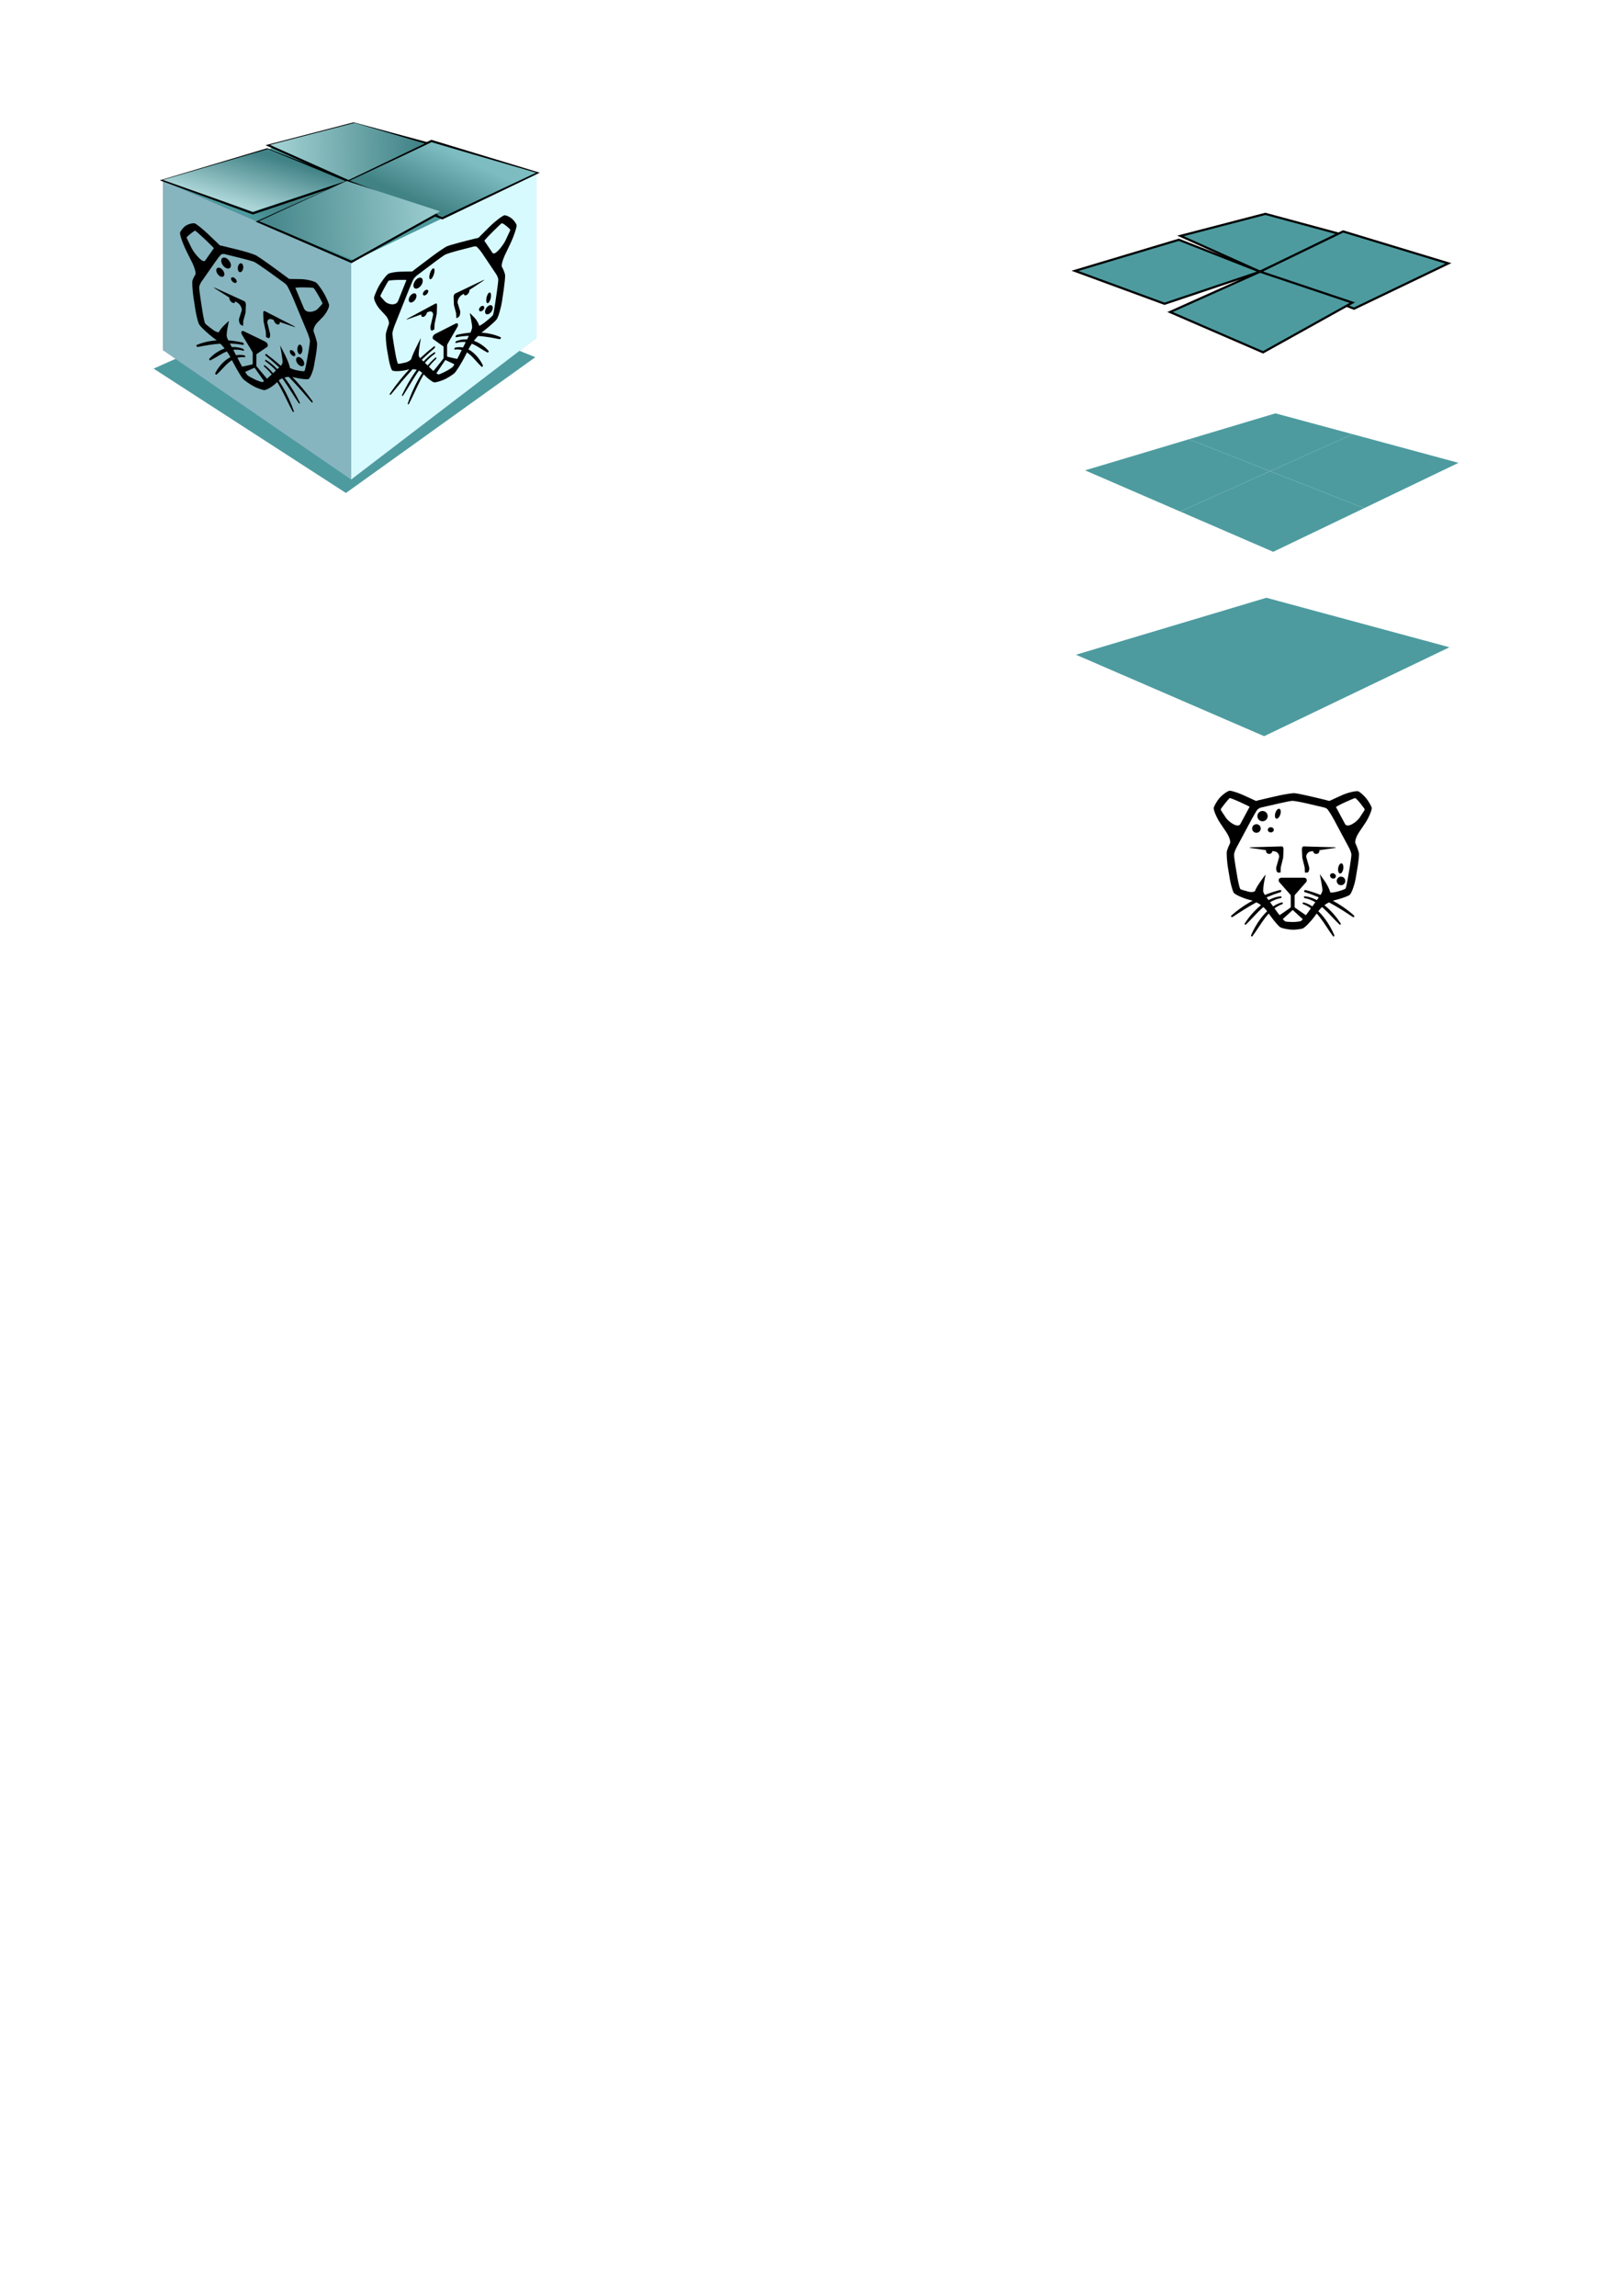 <?xml version="1.0" encoding="UTF-8" standalone="no"?>
<!-- Created with Inkscape (http://www.inkscape.org/) -->

<svg
   xmlns:i="http://ns.adobe.com/AdobeIllustrator/10.0/"
   xmlns:dc="http://purl.org/dc/elements/1.1/"
   xmlns:cc="http://creativecommons.org/ns#"
   xmlns:rdf="http://www.w3.org/1999/02/22-rdf-syntax-ns#"
   xmlns:svg="http://www.w3.org/2000/svg"
   xmlns="http://www.w3.org/2000/svg"
   xmlns:xlink="http://www.w3.org/1999/xlink"
   xmlns:sodipodi="http://sodipodi.sourceforge.net/DTD/sodipodi-0.dtd"
   xmlns:inkscape="http://www.inkscape.org/namespaces/inkscape"
   width="744.094"
   height="1052.362"
   id="svg2"
   version="1.1"
   inkscape:version="0.48.1 r9760"
   sodipodi:docname="pisido.svg">
  <defs
     id="defs4">
    <linearGradient
       inkscape:collect="always"
       id="linearGradient4439">
      <stop
         style="stop-color:#418285;stop-opacity:1"
         offset="0"
         id="stop4441" />
      <stop
         style="stop-color:#7dbcc0;stop-opacity:1"
         offset="1"
         id="stop4443" />
    </linearGradient>
    <linearGradient
       inkscape:collect="always"
       id="linearGradient4431">
      <stop
         style="stop-color:#a1d0d2;stop-opacity:1"
         offset="0"
         id="stop4433" />
      <stop
         style="stop-color:#418387;stop-opacity:1"
         offset="1"
         id="stop4435" />
    </linearGradient>
    <linearGradient
       inkscape:collect="always"
       id="linearGradient4423">
      <stop
         style="stop-color:#45868a;stop-opacity:1"
         offset="0"
         id="stop4425" />
      <stop
         style="stop-color:#96c9cc;stop-opacity:1"
         offset="1"
         id="stop4427" />
    </linearGradient>
    <linearGradient
       inkscape:collect="always"
       id="linearGradient4415">
      <stop
         style="stop-color:#408286;stop-opacity:1"
         offset="0"
         id="stop4417" />
      <stop
         style="stop-color:#aad4d6;stop-opacity:1"
         offset="1"
         id="stop4419" />
    </linearGradient>
    <linearGradient
       inkscape:collect="always"
       id="linearGradient4377">
      <stop
         style="stop-color:#3c797c;stop-opacity:1"
         offset="0"
         id="stop4379" />
      <stop
         style="stop-color:#3c797c;stop-opacity:0.062"
         offset="1"
         id="stop4381" />
    </linearGradient>
    <linearGradient
       inkscape:collect="always"
       id="linearGradient4365">
      <stop
         style="stop-color:#4d9b9f;stop-opacity:1;"
         offset="0"
         id="stop4367" />
      <stop
         style="stop-color:#4d9b9f;stop-opacity:0;"
         offset="1"
         id="stop4369" />
    </linearGradient>
    <linearGradient
       inkscape:collect="always"
       id="linearGradient4341">
      <stop
         style="stop-color:#3d7c7e;stop-opacity:1;"
         offset="0"
         id="stop4343" />
      <stop
         style="stop-color:#3d7c7e;stop-opacity:0;"
         offset="1"
         id="stop4345" />
    </linearGradient>
    <linearGradient
       inkscape:collect="always"
       id="linearGradient4325">
      <stop
         style="stop-color:#3d7c7e;stop-opacity:1;"
         offset="0"
         id="stop4327" />
      <stop
         style="stop-color:#3d7c7e;stop-opacity:0;"
         offset="1"
         id="stop4329" />
    </linearGradient>
    <inkscape:perspective
       sodipodi:type="inkscape:persp3d"
       inkscape:vp_x="-4.5351701e-07 : 1050.4503 : 1"
       inkscape:vp_y="6.1230318e-14 : 1000 : 0"
       inkscape:vp_z="742.07417 : 1048.43 : 1"
       inkscape:persp3d-origin="372.04724 : 350.78739 : 1"
       id="perspective3034" />
    <linearGradient
       id="linearGradient2987">
      <stop
         style="stop-color:#30d6c8;stop-opacity:1;"
         offset="0"
         id="stop2989" />
      <stop
         style="stop-color:#35f3e3;stop-opacity:0;"
         offset="1"
         id="stop2991" />
    </linearGradient>
    <radialGradient
       inkscape:collect="always"
       xlink:href="#linearGradient4325"
       id="radialGradient4335"
       gradientUnits="userSpaceOnUse"
       gradientTransform="matrix(1.044,-0.007,0.004,0.657,-13.015,45.732)"
       cx="285.982"
       cy="127.541"
       fx="285.982"
       fy="127.541"
       r="12.232" />
    <linearGradient
       inkscape:collect="always"
       xlink:href="#linearGradient4325"
       id="linearGradient4337"
       x1="273.75"
       y1="127.541"
       x2="298.214"
       y2="127.541"
       gradientUnits="userSpaceOnUse" />
    <linearGradient
       inkscape:collect="always"
       xlink:href="#linearGradient4341"
       id="linearGradient4349"
       x1="273.571"
       y1="109.059"
       x2="306.607"
       y2="109.059"
       gradientUnits="userSpaceOnUse" />
    <radialGradient
       inkscape:collect="always"
       xlink:href="#linearGradient4365"
       id="radialGradient4371"
       cx="486.61"
       cy="332.198"
       fx="486.61"
       fy="332.198"
       r="42.438"
       gradientTransform="matrix(1,0,0,0.39,63.214,191.833)"
       gradientUnits="userSpaceOnUse" />
    <radialGradient
       inkscape:collect="always"
       xlink:href="#linearGradient4377"
       id="radialGradient4383"
       cx="515.893"
       cy="322.898"
       fx="515.893"
       fy="322.898"
       r="32.679"
       gradientTransform="matrix(1.011,-0.007,0.004,0.563,-7.047,144.935)"
       gradientUnits="userSpaceOnUse" />
    <filter
       id="filter4387"
       inkscape:label="Simple blur"
       inkscape:menu="ABCs"
       inkscape:menu-tooltip="Simple Gaussian blur, same as the blur slider in Fill and Stroke dialog"
       color-interpolation-filters="sRGB">
      <feGaussianBlur
         id="feGaussianBlur4389"
         stdDeviation="3" />
    </filter>
    <linearGradient
       inkscape:collect="always"
       xlink:href="#linearGradient4415"
       id="linearGradient4421"
       x1="491.553"
       y1="20.998"
       x2="484.504"
       y2="45.747"
       gradientUnits="userSpaceOnUse"
       gradientTransform="matrix(0.967,0,0,0.957,-121.112,102.82)" />
    <linearGradient
       inkscape:collect="always"
       xlink:href="#linearGradient4423"
       id="linearGradient4429"
       x1="488.593"
       y1="51.823"
       x2="563.414"
       y2="47.362"
       gradientUnits="userSpaceOnUse"
       gradientTransform="matrix(0.98,0,0,0.962,-125.261,103.142)" />
    <linearGradient
       inkscape:collect="always"
       xlink:href="#linearGradient4431"
       id="linearGradient4437"
       x1="367.607"
       y1="106.091"
       x2="432.615"
       y2="104.861"
       gradientUnits="userSpaceOnUse"
       gradientTransform="matrix(0.992,0,0,0.924,-5.744,20.313)" />
    <linearGradient
       inkscape:collect="always"
       xlink:href="#linearGradient4439"
       id="linearGradient4445"
       x1="469.369"
       y1="113.227"
       x2="480.356"
       y2="89.12"
       gradientUnits="userSpaceOnUse"
       gradientTransform="translate(-50,28.929)" />
  </defs>
  <sodipodi:namedview
     id="base"
     pagecolor="#ffffff"
     bordercolor="#666666"
     borderopacity="1.0"
     inkscape:pageopacity="0.0"
     inkscape:pageshadow="2"
     inkscape:zoom="0.98994949"
     inkscape:cx="371.42789"
     inkscape:cy="974.90739"
     inkscape:document-units="px"
     inkscape:current-layer="layer1"
     showgrid="false"
     inkscape:window-width="1575"
     inkscape:window-height="920"
     inkscape:window-x="109"
     inkscape:window-y="29"
     inkscape:window-maximized="0" />
  <g
     inkscape:label="Layer 1"
     inkscape:groupmode="layer"
     id="layer1">
    <g
       id="g3921"
       transform="matrix(0.674,0,0,0.674,299.314,-91.101)">
      <g
         id="g3923">
        <g
           id="g3925">
          <path
             i:knockout="Off"
             d="m 488.922,684.337 c -0.512,-1.527 -2.121,-4.267 -3.566,-6.09 -1.449,-1.826 -3.807,-3.986 -5.238,-4.802 -1.434,-0.818 -7.984,0.972 -11.299,2.488 l -2.418,1.104 c -3.314,1.517 -6.072,2.779 -6.127,2.806 -0.055,0.029 -0.445,0 -0.746,-0.124 -0.305,-0.131 -3.99,-1.039 -7.541,-1.868 l -6.355,-1.485 c -3.553,-0.83 -7.645,-1.621 -9.1,-1.758 -1.455,-0.138 -7.658,0.901 -11.209,1.716 l -6.805,1.563 c -3.553,0.814 -6.705,1.556 -7.004,1.646 -0.301,0.088 -1.139,0.394 -1.195,0.363 -0.057,-0.032 -2.92,-1.343 -6.234,-2.859 l -2.416,-1.104 c -3.316,-1.517 -7.406,-2.856 -9.092,-2.98 -1.686,-0.124 -5.998,3.468 -7.445,5.294 -1.451,1.823 -3.057,4.565 -3.57,6.091 -0.516,1.526 2.275,7.541 4.316,10.562 l 4.17,6.185 c 2.037,3.021 3.16,6.513 2.49,7.758 -0.668,1.25 -1.58,3.47 -2.029,4.936 -0.451,1.468 0.068,7.903 0.678,11.497 l 1.301,7.671 c 0.609,3.594 1.752,7.736 2.541,9.205 0.789,1.472 7.041,4.068 10.58,4.944 l 1.582,0.393 c 3.537,0.877 8.176,4.014 10.307,6.97 l 2.859,3.955 c 2.129,2.957 4.91,6.201 6.178,7.213 1.262,1.01 6.604,1.837 8.709,1.837 2.109,0 5.104,-0.356 6.664,-0.791 1.561,-0.434 6.092,-5.302 8.223,-8.259 l 2.811,-3.894 c 2.133,-2.953 6.768,-6.098 10.303,-6.985 l 1.648,-0.415 c 3.535,-0.888 7.576,-2.35 8.98,-3.249 1.404,-0.899 3.518,-7.33 4.129,-10.924 l 1.299,-7.669 c 0.607,-3.596 1.072,-7.788 1.033,-9.325 -0.039,-1.532 -1.717,-5.859 -2.385,-7.109 -0.668,-1.245 0.455,-4.736 2.49,-7.758 l 4.17,-6.185 c 2.037,-3.022 4.829,-9.037 4.313,-10.564 z m -99.104,7.021 c -1.814,-2.687 -3.373,-5.086 -3.469,-5.328 0,0 0,0 0,-0.278 0,-0.349 0,-0.349 0,-0.349 0.141,-0.318 1.441,-2.068 2.889,-3.894 1.449,-1.822 2.867,-3.426 3.15,-3.564 0.283,-0.136 3.781,1.247 7.096,2.76 l 0.518,0.238 c 3.314,1.515 5.979,2.831 5.92,2.925 -0.061,0.095 -1.609,2.973 -3.328,6.188 l -2.914,5.446 c -1.721,3.214 -8.049,-1.455 -9.862,-4.144 z m 85.34,24.889 c 0.041,0.888 -0.428,4.557 -1.035,8.151 l -1.303,7.672 c -0.607,3.592 -1.324,6.901 -1.598,7.353 -0.266,0.449 -3.336,1.533 -5.969,2.195 -2.635,0.662 -4.703,0.771 -4.602,0.246 0.102,-0.529 -1.426,-4.229 -3.395,-7.098 -1.973,-2.866 -3.584,-5.13 -3.582,-5.03 0.004,0.101 0.453,2.454 0.957,5.005 0.502,2.555 0.869,5.281 0.814,6.059 -0.055,0.779 -0.945,2.584 -1.234,2.989 -0.293,0.404 -1.604,2.222 -2.916,4.038 -1.314,1.817 -3.939,5.462 -5.844,8.098 -1.9,2.634 -3.908,5.13 -4.463,5.54 -0.553,0.41 -3.639,0.748 -5.748,0.748 -2.105,0 -4.367,-0.171 -5.025,-0.38 -0.654,-0.208 -3.303,-3.294 -5.221,-5.955 -1.922,-2.661 -4.563,-6.32 -5.869,-8.132 -1.306,-1.812 -2.6,-3.606 -2.881,-3.992 -0.275,-0.384 -0.73,-1.298 -1.006,-2.027 -0.275,-0.731 0.111,-4.431 0.611,-6.985 0.504,-2.551 0.924,-4.721 0.939,-4.824 0.014,-0.102 -1.59,1.982 -3.561,4.85 -1.973,2.868 -3.555,5.635 -3.52,6.149 0.033,0.516 -1.857,1.328 -4.486,0.675 -2.631,-0.652 -5.133,-1.435 -5.561,-1.735 -0.426,-0.301 -1.395,-4.193 -2.004,-7.785 l -1.301,-7.672 c -0.607,-3.595 -1.074,-7.264 -1.033,-8.151 0.039,-0.893 1.018,-3.396 1.5,-4.293 0.48,-0.898 2.281,-4.265 4.002,-7.478 l 6.393,-11.946 c 1.721,-3.212 3.559,-6.286 4.088,-6.833 0.529,-0.546 1.98,-1.226 2.047,-1.241 0.068,-0.015 3.027,-0.695 6.58,-1.509 l 6.563,-1.508 c 3.551,-0.816 7.291,-1.55 8.313,-1.632 1.021,-0.081 6.072,0.839 9.623,1.669 l 6.121,1.429 c 3.549,0.83 6.506,1.522 6.57,1.538 0.064,0.014 0.664,0.33 1.33,0.699 0.668,0.37 3.088,4.176 4.809,7.388 l 6.393,11.946 c 1.719,3.213 3.523,6.579 4.002,7.478 0.485,0.896 1.465,3.398 1.502,4.291 z m 8.977,-30.217 c -0.096,0.242 -1.658,2.642 -3.469,5.328 -1.811,2.688 -8.141,7.357 -9.859,4.144 l -2.916,-5.446 c -1.723,-3.215 -3.172,-5.921 -3.225,-6.016 -0.057,-0.094 2.502,-1.582 5.816,-3.097 l 0.516,-0.238 c 3.314,-1.513 6.334,-2.76 6.711,-2.771 0.377,-0.008 2.088,1.753 3.537,3.575 1.445,1.825 2.748,3.575 2.889,3.894 0,0 0,0 0,0.349 0,0.278 0,0.278 0,0.278 z"
             id="path3927"
             inkscape:connector-curvature="0" />
          <path
             i:knockout="Off"
             d="m 425.98,734.94 c -0.781,-1.565 0.008,-2.852 1.764,-2.852 h 14.996 c 1.752,0 2.545,1.286 1.764,2.852 l -7.838,8.91 c -0.783,1.567 -2.063,1.567 -2.848,0 l -7.838,-8.91 z"
             id="path3929"
             inkscape:connector-curvature="0" />
          <path
             i:knockout="Off"
             d="m 435.242,754.049 c 0.002,0 1.059,0.969 2.354,2.151 l 5.092,4.654 c 1.299,1.181 2.713,1.3 3.146,0.259 0.433,-1.041 -0.393,-2.698 -1.842,-3.687 l -4.824,-3.289 c -1.449,-0.988 -2.631,-1.829 -2.625,-1.868 0.006,-0.037 0.012,-1.58 0.012,-3.334 v -8.983 c 0,-1.755 -0.264,-3.78 -0.588,-4.501 0,0 0,0 -0.725,0 -0.725,0 -0.725,0 -0.725,0 -0.322,0.721 -0.588,2.746 -0.588,4.501 v 8.983 c 0,1.754 0.004,3.222 0.006,3.263 0.004,0.038 -1.17,0.951 -2.619,1.939 l -4.824,3.289 c -1.447,0.988 -2.279,2.646 -1.842,3.687 0.436,1.041 1.848,0.922 3.145,-0.259 l 5.094,-4.654 c 1.295,-1.182 2.353,-2.151 2.353,-2.151 z"
             id="path3931"
             inkscape:connector-curvature="0" />
          <g
             id="g3933">
            <path
               i:knockout="Off"
               d="m 407.346,711.372 c -1.885,0.054 -1.898,0.315 -0.035,0.582 l 15.641,2.233 c 1.863,0.267 3.246,2.018 3.07,3.89 l -1.996,6.98 c -0.168,1.872 0.416,3.459 1.309,3.523 0.891,0.065 1.625,0.057 1.631,-0.019 0.004,-0.075 0.076,-1.675 0.156,-3.556 l 1.633,-6.551 c 0.082,-1.881 0.188,-4.381 0.238,-5.557 0.055,-1.176 -0.443,-2.124 -1.102,-2.104 -0.659,0.02 -2.736,0.076 -4.619,0.13 l -15.926,0.449 z"
               id="path3935"
               inkscape:connector-curvature="0" />
            <path
               i:knockout="Off"
               d="m 447.213,710.925 c -1.883,-0.054 -3.961,-0.11 -4.615,-0.13 -0.662,-0.02 -1.16,0.929 -1.109,2.104 0.051,1.175 0.16,3.676 0.242,5.557 l 1.631,6.551 c 0.082,1.881 0.152,3.48 0.162,3.556 0.002,0.075 0.736,0.084 1.627,0.019 0.893,-0.064 1.479,-1.651 1.305,-3.523 l -1.994,-6.98 c -0.172,-1.872 1.211,-3.623 3.072,-3.89 l 15.639,-2.233 c 1.863,-0.267 1.852,-0.528 -0.033,-0.582 l -15.927,-0.449 z"
               id="path3937"
               inkscape:connector-curvature="0" />
          </g>
          <g
             id="g3939">
            <circle
               i:knockout="Off"
               cx="419.233"
               cy="713.734"
               r="2.169"
               id="circle3941"
               sodipodi:cx="419.233"
               sodipodi:cy="713.73401"
               sodipodi:rx="2.1689999"
               sodipodi:ry="2.1689999"
               d="m 421.402,713.734 c 0,1.198 -0.971,2.169 -2.169,2.169 -1.198,0 -2.169,-0.971 -2.169,-2.169 0,-1.198 0.971,-2.169 2.169,-2.169 1.198,0 2.169,0.971 2.169,2.169 z" />
            <circle
               i:knockout="Off"
               cx="451.252"
               cy="713.734"
               r="2.172"
               id="circle3943"
               sodipodi:cx="451.25201"
               sodipodi:cy="713.73401"
               sodipodi:rx="2.1719999"
               sodipodi:ry="2.1719999"
               d="m 453.424,713.734 c 0,1.2 -0.972,2.172 -2.172,2.172 -1.2,0 -2.172,-0.972 -2.172,-2.172 0,-1.2 0.972,-2.172 2.172,-2.172 1.2,0 2.172,0.972 2.172,2.172 z" />
          </g>
          <g
             id="g3945">
            <g
               id="g3947">
              <g
                 i:knockout="Off"
                 id="g3949">
                <g
                   id="g3951">
                  <path
                     i:knockout="Off"
                     d="m 426.752,741.214 c -12.4,3.276 -22.723,9.208 -32.809,17.086"
                     id="path3953"
                     inkscape:connector-curvature="0"
                     style="fill:none" />
                  <path
                     i:knockout="Off"
                     d="m 426.619,740.462 c -11.969,2.977 -23.877,9.106 -33.094,17.345 -0.637,0.569 0.157,1.437 0.836,0.986 10.549,-6.997 20.299,-13.129 32.523,-16.827 0.919,-0.278 0.707,-1.745 -0.265,-1.504 l 0,0 z"
                     id="path3955"
                     inkscape:connector-curvature="0" />
                </g>
              </g>
              <g
                 i:knockout="Off"
                 id="g3957">
                <g
                   id="g3959">
                  <path
                     i:knockout="Off"
                     d="m 427.039,745.338 c -9.117,0.893 -18.318,11.325 -23.967,18.15"
                     id="path3961"
                     inkscape:connector-curvature="0"
                     style="fill:none" />
                  <path
                     i:knockout="Off"
                     d="m 426.932,744.727 c -9.865,0.923 -19.195,10.529 -24.314,18.443 -0.332,0.513 0.34,1.19 0.814,0.742 7.282,-6.883 13.182,-15.896 23.715,-17.963 0.795,-0.156 0.572,-1.297 -0.215,-1.222 l 0,0 z"
                     id="path3963"
                     inkscape:connector-curvature="0" />
                </g>
              </g>
              <g
                 i:knockout="Off"
                 id="g3965">
                <g
                   id="g3967">
                  <path
                     i:knockout="Off"
                     d="m 427.908,749.485 c -8.828,2.454 -16.09,14.315 -20.479,22.01"
                     id="path3969"
                     inkscape:connector-curvature="0"
                     style="fill:none" />
                  <path
                     i:knockout="Off"
                     d="m 427.801,748.874 c -9.565,2.557 -17.276,13.747 -20.892,22.429 -0.25,0.601 0.605,1.001 0.976,0.511 6.025,-7.987 10.223,-17.989 20.29,-21.768 0.653,-0.245 0.301,-1.353 -0.374,-1.172 l 0,0 z"
                     id="path3971"
                     inkscape:connector-curvature="0" />
                </g>
              </g>
            </g>
            <g
               id="g3973">
              <g
                 i:knockout="Off"
                 id="g3975">
                <g
                   id="g3977">
                  <path
                     i:knockout="Off"
                     d="m 443.734,741.214 c 12.398,3.276 22.719,9.208 32.803,17.086"
                     id="path3979"
                     inkscape:connector-curvature="0"
                     style="fill:none" />
                  <path
                     i:knockout="Off"
                     d="m 443.47,741.93 c 12.25,3.709 22.133,9.898 32.696,16.899 0.714,0.473 1.349,-0.517 0.742,-1.059 -9.146,-8.169 -21.029,-14.317 -32.909,-17.272 -0.936,-0.233 -1.485,1.143 -0.529,1.432 l 0,0 z"
                     id="path3981"
                     inkscape:connector-curvature="0" />
                </g>
              </g>
              <g
                 i:knockout="Off"
                 id="g3983">
                <g
                   id="g3985">
                  <path
                     i:knockout="Off"
                     d="m 443.445,745.338 c 9.117,0.893 18.318,11.325 23.967,18.15"
                     id="path3987"
                     inkscape:connector-curvature="0"
                     style="fill:none" />
                  <path
                     i:knockout="Off"
                     d="m 443.387,745.956 c 10.465,2.051 16.37,11.05 23.602,17.892 0.526,0.497 1.236,-0.119 0.848,-0.719 -5.106,-7.878 -14.49,-17.489 -24.332,-18.409 -0.815,-0.076 -0.888,1.086 -0.118,1.236 l 0,0 z"
                     id="path3989"
                     inkscape:connector-curvature="0" />
                </g>
              </g>
              <g
                 i:knockout="Off"
                 id="g3991">
                <g
                   id="g3993">
                  <path
                     i:knockout="Off"
                     d="m 442.574,749.485 c 8.826,2.454 16.096,14.315 20.48,22.01"
                     id="path3995"
                     inkscape:connector-curvature="0"
                     style="fill:none" />
                  <path
                     i:knockout="Off"
                     d="m 442.358,750.067 c 10.052,3.775 14.26,13.81 20.272,21.787 0.395,0.522 1.158,-0.038 0.926,-0.598 -3.59,-8.625 -11.283,-19.818 -20.767,-22.354 -0.761,-0.203 -1.192,0.879 -0.431,1.165 l 0,0 z"
                     id="path3997"
                     inkscape:connector-curvature="0" />
                </g>
              </g>
            </g>
          </g>
          <g
             id="g3999">
            <g
               id="g4001">
              <circle
                 i:knockout="Off"
                 cx="414.705"
                 cy="690.202"
                 r="3.506"
                 id="circle4003"
                 sodipodi:cx="414.70499"
                 sodipodi:cy="690.20203"
                 sodipodi:rx="3.506"
                 sodipodi:ry="3.506"
                 d="m 418.211,690.202 c 0,1.936 -1.57,3.506 -3.506,3.506 -1.936,0 -3.506,-1.57 -3.506,-3.506 0,-1.936 1.57,-3.506 3.506,-3.506 1.936,0 3.506,1.57 3.506,3.506 z" />
              <circle
                 i:knockout="Off"
                 cx="410.562"
                 cy="698.621"
                 r="2.921"
                 id="circle4005"
                 sodipodi:cx="410.56201"
                 sodipodi:cy="698.62097"
                 sodipodi:rx="2.921"
                 sodipodi:ry="2.921"
                 d="m 413.483,698.621 c 0,1.613 -1.308,2.921 -2.921,2.921 -1.613,0 -2.921,-1.308 -2.921,-2.921 0,-1.613 1.308,-2.921 2.921,-2.921 1.613,0 2.921,1.308 2.921,2.921 z" />
              <path
                 i:knockout="Off"
                 d="m 426.793,689.1 c -0.588,1.846 -1.811,3.105 -2.734,2.811 -0.922,-0.293 -1.195,-2.026 -0.605,-3.872 0.584,-1.845 1.809,-3.104 2.73,-2.81 0.921,0.292 1.195,2.028 0.609,3.871 z"
                 id="path4007"
                 inkscape:connector-curvature="0" />
              <path
                 i:knockout="Off"
                 d="m 422.381,699.521 c 0,0.97 -0.914,1.754 -2.047,1.754 -1.129,0 -2.045,-0.784 -2.045,-1.754 0,-0.969 0.916,-1.752 2.045,-1.752 1.133,10e-4 2.047,0.784 2.047,1.752 z"
                 id="path4009"
                 inkscape:connector-curvature="0" />
            </g>
            <g
               id="g4011">
              <path
                 i:knockout="Off"
                 d="m 465.488,732.979 c -0.721,1.444 -0.135,3.196 1.311,3.917 1.443,0.722 3.197,0.135 3.918,-1.309 0.721,-1.445 0.131,-3.201 -1.311,-3.918 -1.443,-0.723 -3.197,-0.135 -3.918,1.31 z"
                 id="path4013"
                 inkscape:connector-curvature="0" />
              <path
                 i:knockout="Off"
                 d="m 466.172,725.515 c -0.299,1.914 0.234,3.587 1.189,3.736 0.959,0.148 1.975,-1.28 2.275,-3.192 0.299,-1.914 -0.232,-3.586 -1.193,-3.734 -0.953,-0.151 -1.972,1.278 -2.271,3.19 z"
                 id="path4015"
                 inkscape:connector-curvature="0" />
              <path
                 i:knockout="Off"
                 d="m 460.797,729.959 c -0.434,0.866 0.035,1.979 1.045,2.481 1.014,0.505 2.184,0.211 2.613,-0.655 0.434,-0.866 -0.037,-1.978 -1.045,-2.48 -1.012,-0.506 -2.183,-0.211 -2.613,0.654 z"
                 id="path4017"
                 inkscape:connector-curvature="0" />
            </g>
          </g>
        </g>
      </g>
    </g>
    <g
       id="g4287"
       transform="translate(-99.536,111.535)">
      <path
         id="path4285"
         d="M 681.875,104.438 719.688,87.5 684.281,77.938 644.625,89.812 l 37.25,14.625 z"
         style="fill:#4d9b9f;fill-opacity:1;fill-rule:evenodd;stroke:none"
         inkscape:connector-curvature="0" />
      <path
         id="path4275"
         d="m 681.875,104.438 -37.25,-14.625 -47.625,14.25 43.594,18.875 41.281,-18.5 z"
         style="fill:#4d9b9f;fill-opacity:1;fill-rule:evenodd;stroke:none"
         inkscape:connector-curvature="0" />
      <path
         id="path4282"
         d="M 724.938,121.406 768.219,100.625 719.688,87.5 l -37.812,16.938 43.062,16.969 z"
         style="fill:#4d9b9f;fill-opacity:1;fill-rule:evenodd;stroke:none"
         inkscape:connector-curvature="0" />
      <path
         id="path4248"
         d="m 724.938,121.406 -43.062,-16.969 -41.281,18.5 42.656,18.469 41.688,-20 z"
         style="fill:#4d9b9f;fill-opacity:1;fill-rule:evenodd;stroke:none"
         inkscape:connector-curvature="0" />
    </g>
    <path
       d="m 493.301,300.121 86.261,37.33 84.966,-40.758 -83.93,-22.689 z"
       style="fill:#4d9b9f;fill-opacity:1;fill-rule:evenodd;stroke:none"
       id="path4385"
       inkscape:connector-curvature="0" />
    <g
       transform="translate(424.139,-59.708)"
       id="g4391">
      <path
         inkscape:connector-curvature="0"
         id="path4393"
         d="m 153.565,184.24 37.812,-16.938 -35.406,-9.562 -38.899,10.107 z"
         style="fill:#4d9b9f;fill-opacity:1;fill-rule:evenodd;stroke:#000000;stroke-opacity:1"
         sodipodi:nodetypes="ccccc" />
      <path
         inkscape:connector-curvature="0"
         id="path4395"
         d="m 153.565,184.24 -37.25,-14.625 -47.625,14.25 41.068,15.087 z"
         style="fill:#4d9b9f;fill-opacity:1;fill-rule:evenodd;stroke:#000000;stroke-opacity:1"
         sodipodi:nodetypes="ccccc" />
      <path
         inkscape:connector-curvature="0"
         id="path4397"
         d="m 196.628,201.208 43.281,-20.781 -48.279,-14.64 -38.065,18.453 z"
         style="fill:#4d9b9f;fill-opacity:1;fill-rule:evenodd;stroke:#000000;stroke-opacity:1"
         sodipodi:nodetypes="ccccc" />
      <path
         inkscape:connector-curvature="0"
         id="path4399"
         d="m 195.87,198.43 -42.305,-14.191 -41.281,18.5 42.656,18.469 z"
         style="fill:#4d9b9f;fill-opacity:1;fill-rule:evenodd;stroke:#000000;stroke-opacity:1"
         sodipodi:nodetypes="ccccc" />
    </g>
    <g
       id="g4447"
       transform="translate(-231.325,-51.518)"
       inkscape:export-filename="/home/huseyinkozan/Masaüstü/pisido-logo.png"
       inkscape:export-xdpi="90"
       inkscape:export-ydpi="90">
      <path
         transform="matrix(1.022,0,0,0.898,-6.407,24.433)"
         d="m 301.531,218.324 86.261,63.481 84.966,-69.31 -83.93,-38.583 z"
         style="fill:#4d9b9f;fill-opacity:1;fill-rule:evenodd;stroke:none;filter:url(#filter4387)"
         id="path4133"
         inkscape:connector-curvature="0" />
      <g
         id="g4142">
        <path
           inkscape:connector-curvature="0"
           id="path4121"
           style="fill:#afafde;fill-rule:evenodd;stroke:none"
           d="m 306.076,212.051 86.261,59.223 84.966,-64.948 -83.93,-35.945 z" />
        <path
           inkscape:connector-curvature="0"
           id="path4123"
           style="fill:#353564;fill-rule:evenodd;stroke:none"
           d="m 306.076,134.369 0,77.682 87.297,-41.67 0,-62.128 z" />
        <path
           inkscape:connector-curvature="0"
           id="path4125"
           style="fill:#e9e9ff;fill-rule:evenodd;stroke:none"
           d="m 393.373,108.253 83.93,22.689 0,75.384 -83.93,-35.945 z" />
        <path
           inkscape:connector-curvature="0"
           id="path4127"
           style="fill:#4d9b9f;fill-opacity:1;fill-rule:evenodd;stroke:none"
           d="m 306.076,134.369 86.261,37.33 84.966,-40.758 -83.93,-22.689 z" />
        <path
           inkscape:connector-curvature="0"
           id="path4129"
           style="fill:#d7faff;fill-opacity:1;fill-rule:evenodd;stroke:none"
           d="m 392.337,171.699 0,99.575 84.966,-64.948 0,-75.384 z" />
        <path
           inkscape:connector-curvature="0"
           id="path4131"
           style="fill:#86b5bf;fill-opacity:1;fill-rule:evenodd;stroke:none"
           d="m 306.076,134.369 86.261,37.33 0,99.575 -86.261,-59.223 z" />
        <g
           transform="matrix(0.608,-0.309,0,0.651,170.869,-139.868)"
           id="g499">
          <g
             id="g501">
            <g
               id="g503">
              <path
                 inkscape:connector-curvature="0"
                 id="path505"
                 d="m 488.922,684.337 c -0.512,-1.527 -2.121,-4.267 -3.566,-6.09 -1.449,-1.826 -3.807,-3.986 -5.238,-4.802 -1.434,-0.818 -7.984,0.972 -11.299,2.488 l -2.418,1.104 c -3.314,1.517 -6.072,2.779 -6.127,2.806 -0.055,0.029 -0.445,0 -0.746,-0.124 -0.305,-0.131 -3.99,-1.039 -7.541,-1.868 l -6.355,-1.485 c -3.553,-0.83 -7.645,-1.621 -9.1,-1.758 -1.455,-0.138 -7.658,0.901 -11.209,1.716 l -6.805,1.563 c -3.553,0.814 -6.705,1.556 -7.004,1.646 -0.301,0.088 -1.139,0.394 -1.195,0.363 -0.057,-0.032 -2.92,-1.343 -6.234,-2.859 l -2.416,-1.104 c -3.316,-1.517 -7.406,-2.856 -9.092,-2.98 -1.686,-0.124 -5.998,3.468 -7.445,5.294 -1.451,1.823 -3.057,4.565 -3.57,6.091 -0.516,1.526 2.275,7.541 4.316,10.562 l 4.17,6.185 c 2.037,3.021 3.16,6.513 2.49,7.758 -0.668,1.25 -1.58,3.47 -2.029,4.936 -0.451,1.468 0.068,7.903 0.678,11.497 l 1.301,7.671 c 0.609,3.594 1.752,7.736 2.541,9.205 0.789,1.472 7.041,4.068 10.58,4.944 l 1.582,0.393 c 3.537,0.877 8.176,4.014 10.307,6.97 l 2.859,3.955 c 2.129,2.957 4.91,6.201 6.178,7.213 1.262,1.01 6.604,1.837 8.709,1.837 2.109,0 5.104,-0.356 6.664,-0.791 1.561,-0.434 6.092,-5.302 8.223,-8.259 l 2.811,-3.894 c 2.133,-2.953 6.768,-6.098 10.303,-6.985 l 1.648,-0.415 c 3.535,-0.888 7.576,-2.35 8.98,-3.249 1.404,-0.899 3.518,-7.33 4.129,-10.924 l 1.299,-7.669 c 0.607,-3.596 1.072,-7.788 1.033,-9.325 -0.039,-1.532 -1.717,-5.859 -2.385,-7.109 -0.668,-1.245 0.455,-4.736 2.49,-7.758 l 4.17,-6.185 c 2.037,-3.022 4.829,-9.037 4.313,-10.564 z m -99.104,7.021 c -1.814,-2.687 -3.373,-5.086 -3.469,-5.328 0,0 0,0 0,-0.278 0,-0.349 0,-0.349 0,-0.349 0.141,-0.318 1.441,-2.068 2.889,-3.894 1.449,-1.822 2.867,-3.426 3.15,-3.564 0.283,-0.136 3.781,1.247 7.096,2.76 l 0.518,0.238 c 3.314,1.515 5.979,2.831 5.92,2.925 -0.061,0.095 -1.609,2.973 -3.328,6.188 l -2.914,5.446 c -1.721,3.214 -8.049,-1.455 -9.862,-4.144 z m 85.34,24.889 c 0.041,0.888 -0.428,4.557 -1.035,8.151 l -1.303,7.672 c -0.607,3.592 -1.324,6.901 -1.598,7.353 -0.266,0.449 -3.336,1.533 -5.969,2.195 -2.635,0.662 -4.703,0.771 -4.602,0.246 0.102,-0.529 -1.426,-4.229 -3.395,-7.098 -1.973,-2.866 -3.584,-5.13 -3.582,-5.03 0.004,0.101 0.453,2.454 0.957,5.005 0.502,2.555 0.869,5.281 0.814,6.059 -0.055,0.779 -0.945,2.584 -1.234,2.989 -0.293,0.404 -1.604,2.222 -2.916,4.038 -1.314,1.817 -3.939,5.462 -5.844,8.098 -1.9,2.634 -3.908,5.13 -4.463,5.54 -0.553,0.41 -3.639,0.748 -5.748,0.748 -2.105,0 -4.367,-0.171 -5.025,-0.38 -0.654,-0.208 -3.303,-3.294 -5.221,-5.955 -1.922,-2.661 -4.563,-6.32 -5.869,-8.132 -1.306,-1.812 -2.6,-3.606 -2.881,-3.992 -0.275,-0.384 -0.73,-1.298 -1.006,-2.027 -0.275,-0.731 0.111,-4.431 0.611,-6.985 0.504,-2.551 0.924,-4.721 0.939,-4.824 0.014,-0.102 -1.59,1.982 -3.561,4.85 -1.973,2.868 -3.555,5.635 -3.52,6.149 0.033,0.516 -1.857,1.328 -4.486,0.675 -2.631,-0.652 -5.133,-1.435 -5.561,-1.735 -0.426,-0.301 -1.395,-4.193 -2.004,-7.785 l -1.301,-7.672 c -0.607,-3.595 -1.074,-7.264 -1.033,-8.151 0.039,-0.893 1.018,-3.396 1.5,-4.293 0.48,-0.898 2.281,-4.265 4.002,-7.478 l 6.393,-11.946 c 1.721,-3.212 3.559,-6.286 4.088,-6.833 0.529,-0.546 1.98,-1.226 2.047,-1.241 0.068,-0.015 3.027,-0.695 6.58,-1.509 l 6.563,-1.508 c 3.551,-0.816 7.291,-1.55 8.313,-1.632 1.021,-0.081 6.072,0.839 9.623,1.669 l 6.121,1.429 c 3.549,0.83 6.506,1.522 6.57,1.538 0.064,0.014 0.664,0.33 1.33,0.699 0.668,0.37 3.088,4.176 4.809,7.388 l 6.393,11.946 c 1.719,3.213 3.523,6.579 4.002,7.478 0.485,0.896 1.465,3.398 1.502,4.291 z m 8.977,-30.217 c -0.096,0.242 -1.658,2.642 -3.469,5.328 -1.811,2.688 -8.141,7.357 -9.859,4.144 l -2.916,-5.446 c -1.723,-3.215 -3.172,-5.921 -3.225,-6.016 -0.057,-0.094 2.502,-1.582 5.816,-3.097 l 0.516,-0.238 c 3.314,-1.513 6.334,-2.76 6.711,-2.771 0.377,-0.008 2.088,1.753 3.537,3.575 1.445,1.825 2.748,3.575 2.889,3.894 0,0 0,0 0,0.349 0,0.278 0,0.278 0,0.278 z"
                 i:knockout="Off" />
              <path
                 inkscape:connector-curvature="0"
                 id="path507"
                 d="m 425.98,734.94 c -0.781,-1.565 0.008,-2.852 1.764,-2.852 h 14.996 c 1.752,0 2.545,1.286 1.764,2.852 l -7.838,8.91 c -0.783,1.567 -2.063,1.567 -2.848,0 l -7.838,-8.91 z"
                 i:knockout="Off" />
              <path
                 inkscape:connector-curvature="0"
                 id="path509"
                 d="m 435.242,754.049 c 0.002,0 1.059,0.969 2.354,2.151 l 5.092,4.654 c 1.299,1.181 2.713,1.3 3.146,0.259 0.433,-1.041 -0.393,-2.698 -1.842,-3.687 l -4.824,-3.289 c -1.449,-0.988 -2.631,-1.829 -2.625,-1.868 0.006,-0.037 0.012,-1.58 0.012,-3.334 v -8.983 c 0,-1.755 -0.264,-3.78 -0.588,-4.501 0,0 0,0 -0.725,0 -0.725,0 -0.725,0 -0.725,0 -0.322,0.721 -0.588,2.746 -0.588,4.501 v 8.983 c 0,1.754 0.004,3.222 0.006,3.263 0.004,0.038 -1.17,0.951 -2.619,1.939 l -4.824,3.289 c -1.447,0.988 -2.279,2.646 -1.842,3.687 0.436,1.041 1.848,0.922 3.145,-0.259 l 5.094,-4.654 c 1.295,-1.182 2.353,-2.151 2.353,-2.151 z"
                 i:knockout="Off" />
              <g
                 id="g511">
                <path
                   inkscape:connector-curvature="0"
                   id="path513"
                   d="m 407.346,711.372 c -1.885,0.054 -1.898,0.315 -0.035,0.582 l 15.641,2.233 c 1.863,0.267 3.246,2.018 3.07,3.89 l -1.996,6.98 c -0.168,1.872 0.416,3.459 1.309,3.523 0.891,0.065 1.625,0.057 1.631,-0.019 0.004,-0.075 0.076,-1.675 0.156,-3.556 l 1.633,-6.551 c 0.082,-1.881 0.188,-4.381 0.238,-5.557 0.055,-1.176 -0.443,-2.124 -1.102,-2.104 -0.659,0.02 -2.736,0.076 -4.619,0.13 l -15.926,0.449 z"
                   i:knockout="Off" />
                <path
                   inkscape:connector-curvature="0"
                   id="path515"
                   d="m 447.213,710.925 c -1.883,-0.054 -3.961,-0.11 -4.615,-0.13 -0.662,-0.02 -1.16,0.929 -1.109,2.104 0.051,1.175 0.16,3.676 0.242,5.557 l 1.631,6.551 c 0.082,1.881 0.152,3.48 0.162,3.556 0.002,0.075 0.736,0.084 1.627,0.019 0.893,-0.064 1.479,-1.651 1.305,-3.523 l -1.994,-6.98 c -0.172,-1.872 1.211,-3.623 3.072,-3.89 l 15.639,-2.233 c 1.863,-0.267 1.852,-0.528 -0.033,-0.582 l -15.927,-0.449 z"
                   i:knockout="Off" />
              </g>
              <g
                 id="g517">
                <circle
                   d="m 421.402,713.734 c 0,1.198 -0.971,2.169 -2.169,2.169 -1.198,0 -2.169,-0.971 -2.169,-2.169 0,-1.198 0.971,-2.169 2.169,-2.169 1.198,0 2.169,0.971 2.169,2.169 z"
                   sodipodi:ry="2.1689999"
                   sodipodi:rx="2.1689999"
                   sodipodi:cy="713.73401"
                   sodipodi:cx="419.233"
                   id="circle519"
                   r="2.169"
                   cy="713.734"
                   cx="419.233"
                   i:knockout="Off" />
                <circle
                   d="m 453.424,713.734 c 0,1.2 -0.972,2.172 -2.172,2.172 -1.2,0 -2.172,-0.972 -2.172,-2.172 0,-1.2 0.972,-2.172 2.172,-2.172 1.2,0 2.172,0.972 2.172,2.172 z"
                   sodipodi:ry="2.1719999"
                   sodipodi:rx="2.1719999"
                   sodipodi:cy="713.73401"
                   sodipodi:cx="451.25201"
                   id="circle521"
                   r="2.172"
                   cy="713.734"
                   cx="451.252"
                   i:knockout="Off" />
              </g>
              <g
                 id="g523">
                <g
                   id="g525">
                  <g
                     id="g527"
                     i:knockout="Off">
                    <g
                       id="g529">
                      <path
                         style="fill:none"
                         inkscape:connector-curvature="0"
                         id="path531"
                         d="m 426.752,741.214 c -12.4,3.276 -22.723,9.208 -32.809,17.086"
                         i:knockout="Off" />
                      <path
                         inkscape:connector-curvature="0"
                         id="path533"
                         d="m 426.619,740.462 c -11.969,2.977 -23.877,9.106 -33.094,17.345 -0.637,0.569 0.157,1.437 0.836,0.986 10.549,-6.997 20.299,-13.129 32.523,-16.827 0.919,-0.278 0.707,-1.745 -0.265,-1.504 l 0,0 z"
                         i:knockout="Off" />
                    </g>
                  </g>
                  <g
                     id="g535"
                     i:knockout="Off">
                    <g
                       id="g537">
                      <path
                         style="fill:none"
                         inkscape:connector-curvature="0"
                         id="path539"
                         d="m 427.039,745.338 c -9.117,0.893 -18.318,11.325 -23.967,18.15"
                         i:knockout="Off" />
                      <path
                         inkscape:connector-curvature="0"
                         id="path541"
                         d="m 426.932,744.727 c -9.865,0.923 -19.195,10.529 -24.314,18.443 -0.332,0.513 0.34,1.19 0.814,0.742 7.282,-6.883 13.182,-15.896 23.715,-17.963 0.795,-0.156 0.572,-1.297 -0.215,-1.222 l 0,0 z"
                         i:knockout="Off" />
                    </g>
                  </g>
                  <g
                     id="g543"
                     i:knockout="Off">
                    <g
                       id="g545">
                      <path
                         style="fill:none"
                         inkscape:connector-curvature="0"
                         id="path547"
                         d="m 427.908,749.485 c -8.828,2.454 -16.09,14.315 -20.479,22.01"
                         i:knockout="Off" />
                      <path
                         inkscape:connector-curvature="0"
                         id="path549"
                         d="m 427.801,748.874 c -9.565,2.557 -17.276,13.747 -20.892,22.429 -0.25,0.601 0.605,1.001 0.976,0.511 6.025,-7.987 10.223,-17.989 20.29,-21.768 0.653,-0.245 0.301,-1.353 -0.374,-1.172 l 0,0 z"
                         i:knockout="Off" />
                    </g>
                  </g>
                </g>
                <g
                   id="g551">
                  <g
                     id="g553"
                     i:knockout="Off">
                    <g
                       id="g555">
                      <path
                         style="fill:none"
                         inkscape:connector-curvature="0"
                         id="path557"
                         d="m 443.734,741.214 c 12.398,3.276 22.719,9.208 32.803,17.086"
                         i:knockout="Off" />
                      <path
                         inkscape:connector-curvature="0"
                         id="path559"
                         d="m 443.47,741.93 c 12.25,3.709 22.133,9.898 32.696,16.899 0.714,0.473 1.349,-0.517 0.742,-1.059 -9.146,-8.169 -21.029,-14.317 -32.909,-17.272 -0.936,-0.233 -1.485,1.143 -0.529,1.432 l 0,0 z"
                         i:knockout="Off" />
                    </g>
                  </g>
                  <g
                     id="g561"
                     i:knockout="Off">
                    <g
                       id="g563">
                      <path
                         style="fill:none"
                         inkscape:connector-curvature="0"
                         id="path565"
                         d="m 443.445,745.338 c 9.117,0.893 18.318,11.325 23.967,18.15"
                         i:knockout="Off" />
                      <path
                         inkscape:connector-curvature="0"
                         id="path567"
                         d="m 443.387,745.956 c 10.465,2.051 16.37,11.05 23.602,17.892 0.526,0.497 1.236,-0.119 0.848,-0.719 -5.106,-7.878 -14.49,-17.489 -24.332,-18.409 -0.815,-0.076 -0.888,1.086 -0.118,1.236 l 0,0 z"
                         i:knockout="Off" />
                    </g>
                  </g>
                  <g
                     id="g569"
                     i:knockout="Off">
                    <g
                       id="g571">
                      <path
                         style="fill:none"
                         inkscape:connector-curvature="0"
                         id="path573"
                         d="m 442.574,749.485 c 8.826,2.454 16.096,14.315 20.48,22.01"
                         i:knockout="Off" />
                      <path
                         inkscape:connector-curvature="0"
                         id="path575"
                         d="m 442.358,750.067 c 10.052,3.775 14.26,13.81 20.272,21.787 0.395,0.522 1.158,-0.038 0.926,-0.598 -3.59,-8.625 -11.283,-19.818 -20.767,-22.354 -0.761,-0.203 -1.192,0.879 -0.431,1.165 l 0,0 z"
                         i:knockout="Off" />
                    </g>
                  </g>
                </g>
              </g>
              <g
                 id="g577">
                <g
                   id="g579">
                  <circle
                     d="m 418.211,690.202 c 0,1.936 -1.57,3.506 -3.506,3.506 -1.936,0 -3.506,-1.57 -3.506,-3.506 0,-1.936 1.57,-3.506 3.506,-3.506 1.936,0 3.506,1.57 3.506,3.506 z"
                     sodipodi:ry="3.506"
                     sodipodi:rx="3.506"
                     sodipodi:cy="690.20203"
                     sodipodi:cx="414.70499"
                     id="circle581"
                     r="3.506"
                     cy="690.202"
                     cx="414.705"
                     i:knockout="Off" />
                  <circle
                     d="m 413.483,698.621 c 0,1.613 -1.308,2.921 -2.921,2.921 -1.613,0 -2.921,-1.308 -2.921,-2.921 0,-1.613 1.308,-2.921 2.921,-2.921 1.613,0 2.921,1.308 2.921,2.921 z"
                     sodipodi:ry="2.921"
                     sodipodi:rx="2.921"
                     sodipodi:cy="698.62097"
                     sodipodi:cx="410.56201"
                     id="circle583"
                     r="2.921"
                     cy="698.621"
                     cx="410.562"
                     i:knockout="Off" />
                  <path
                     inkscape:connector-curvature="0"
                     id="path585"
                     d="m 426.793,689.1 c -0.588,1.846 -1.811,3.105 -2.734,2.811 -0.922,-0.293 -1.195,-2.026 -0.605,-3.872 0.584,-1.845 1.809,-3.104 2.73,-2.81 0.921,0.292 1.195,2.028 0.609,3.871 z"
                     i:knockout="Off" />
                  <path
                     inkscape:connector-curvature="0"
                     id="path587"
                     d="m 422.381,699.521 c 0,0.97 -0.914,1.754 -2.047,1.754 -1.129,0 -2.045,-0.784 -2.045,-1.754 0,-0.969 0.916,-1.752 2.045,-1.752 1.133,10e-4 2.047,0.784 2.047,1.752 z"
                     i:knockout="Off" />
                </g>
                <g
                   id="g589">
                  <path
                     inkscape:connector-curvature="0"
                     id="path591"
                     d="m 465.488,732.979 c -0.721,1.444 -0.135,3.196 1.311,3.917 1.443,0.722 3.197,0.135 3.918,-1.309 0.721,-1.445 0.131,-3.201 -1.311,-3.918 -1.443,-0.723 -3.197,-0.135 -3.918,1.31 z"
                     i:knockout="Off" />
                  <path
                     inkscape:connector-curvature="0"
                     id="path593"
                     d="m 466.172,725.515 c -0.299,1.914 0.234,3.587 1.189,3.736 0.959,0.148 1.975,-1.28 2.275,-3.192 0.299,-1.914 -0.232,-3.586 -1.193,-3.734 -0.953,-0.151 -1.972,1.278 -2.271,3.19 z"
                     i:knockout="Off" />
                  <path
                     inkscape:connector-curvature="0"
                     id="path595"
                     d="m 460.797,729.959 c -0.434,0.866 0.035,1.979 1.045,2.481 1.014,0.505 2.184,0.211 2.613,-0.655 0.434,-0.866 -0.037,-1.978 -1.045,-2.48 -1.012,-0.506 -2.183,-0.211 -2.613,0.654 z"
                     i:knockout="Off" />
                </g>
              </g>
            </g>
          </g>
        </g>
        <g
           transform="matrix(0.636,0.308,0,0.652,71.219,-405.638)"
           id="g4019">
          <g
             id="g4021">
            <g
               id="g4023">
              <path
                 inkscape:connector-curvature="0"
                 id="path4025"
                 d="m 488.922,684.337 c -0.512,-1.527 -2.121,-4.267 -3.566,-6.09 -1.449,-1.826 -3.807,-3.986 -5.238,-4.802 -1.434,-0.818 -7.984,0.972 -11.299,2.488 l -2.418,1.104 c -3.314,1.517 -6.072,2.779 -6.127,2.806 -0.055,0.029 -0.445,0 -0.746,-0.124 -0.305,-0.131 -3.99,-1.039 -7.541,-1.868 l -6.355,-1.485 c -3.553,-0.83 -7.645,-1.621 -9.1,-1.758 -1.455,-0.138 -7.658,0.901 -11.209,1.716 l -6.805,1.563 c -3.553,0.814 -6.705,1.556 -7.004,1.646 -0.301,0.088 -1.139,0.394 -1.195,0.363 -0.057,-0.032 -2.92,-1.343 -6.234,-2.859 l -2.416,-1.104 c -3.316,-1.517 -7.406,-2.856 -9.092,-2.98 -1.686,-0.124 -5.998,3.468 -7.445,5.294 -1.451,1.823 -3.057,4.565 -3.57,6.091 -0.516,1.526 2.275,7.541 4.316,10.562 l 4.17,6.185 c 2.037,3.021 3.16,6.513 2.49,7.758 -0.668,1.25 -1.58,3.47 -2.029,4.936 -0.451,1.468 0.068,7.903 0.678,11.497 l 1.301,7.671 c 0.609,3.594 1.752,7.736 2.541,9.205 0.789,1.472 7.041,4.068 10.58,4.944 l 1.582,0.393 c 3.537,0.877 8.176,4.014 10.307,6.97 l 2.859,3.955 c 2.129,2.957 4.91,6.201 6.178,7.213 1.262,1.01 6.604,1.837 8.709,1.837 2.109,0 5.104,-0.356 6.664,-0.791 1.561,-0.434 6.092,-5.302 8.223,-8.259 l 2.811,-3.894 c 2.133,-2.953 6.768,-6.098 10.303,-6.985 l 1.648,-0.415 c 3.535,-0.888 7.576,-2.35 8.98,-3.249 1.404,-0.899 3.518,-7.33 4.129,-10.924 l 1.299,-7.669 c 0.607,-3.596 1.072,-7.788 1.033,-9.325 -0.039,-1.532 -1.717,-5.859 -2.385,-7.109 -0.668,-1.245 0.455,-4.736 2.49,-7.758 l 4.17,-6.185 c 2.037,-3.022 4.829,-9.037 4.313,-10.564 z m -99.104,7.021 c -1.814,-2.687 -3.373,-5.086 -3.469,-5.328 0,0 0,0 0,-0.278 0,-0.349 0,-0.349 0,-0.349 0.141,-0.318 1.441,-2.068 2.889,-3.894 1.449,-1.822 2.867,-3.426 3.15,-3.564 0.283,-0.136 3.781,1.247 7.096,2.76 l 0.518,0.238 c 3.314,1.515 5.979,2.831 5.92,2.925 -0.061,0.095 -1.609,2.973 -3.328,6.188 l -2.914,5.446 c -1.721,3.214 -8.049,-1.455 -9.862,-4.144 z m 85.34,24.889 c 0.041,0.888 -0.428,4.557 -1.035,8.151 l -1.303,7.672 c -0.607,3.592 -1.324,6.901 -1.598,7.353 -0.266,0.449 -3.336,1.533 -5.969,2.195 -2.635,0.662 -4.703,0.771 -4.602,0.246 0.102,-0.529 -1.426,-4.229 -3.395,-7.098 -1.973,-2.866 -3.584,-5.13 -3.582,-5.03 0.004,0.101 0.453,2.454 0.957,5.005 0.502,2.555 0.869,5.281 0.814,6.059 -0.055,0.779 -0.945,2.584 -1.234,2.989 -0.293,0.404 -1.604,2.222 -2.916,4.038 -1.314,1.817 -3.939,5.462 -5.844,8.098 -1.9,2.634 -3.908,5.13 -4.463,5.54 -0.553,0.41 -3.639,0.748 -5.748,0.748 -2.105,0 -4.367,-0.171 -5.025,-0.38 -0.654,-0.208 -3.303,-3.294 -5.221,-5.955 -1.922,-2.661 -4.563,-6.32 -5.869,-8.132 -1.306,-1.812 -2.6,-3.606 -2.881,-3.992 -0.275,-0.384 -0.73,-1.298 -1.006,-2.027 -0.275,-0.731 0.111,-4.431 0.611,-6.985 0.504,-2.551 0.924,-4.721 0.939,-4.824 0.014,-0.102 -1.59,1.982 -3.561,4.85 -1.973,2.868 -3.555,5.635 -3.52,6.149 0.033,0.516 -1.857,1.328 -4.486,0.675 -2.631,-0.652 -5.133,-1.435 -5.561,-1.735 -0.426,-0.301 -1.395,-4.193 -2.004,-7.785 l -1.301,-7.672 c -0.607,-3.595 -1.074,-7.264 -1.033,-8.151 0.039,-0.893 1.018,-3.396 1.5,-4.293 0.48,-0.898 2.281,-4.265 4.002,-7.478 l 6.393,-11.946 c 1.721,-3.212 3.559,-6.286 4.088,-6.833 0.529,-0.546 1.98,-1.226 2.047,-1.241 0.068,-0.015 3.027,-0.695 6.58,-1.509 l 6.563,-1.508 c 3.551,-0.816 7.291,-1.55 8.313,-1.632 1.021,-0.081 6.072,0.839 9.623,1.669 l 6.121,1.429 c 3.549,0.83 6.506,1.522 6.57,1.538 0.064,0.014 0.664,0.33 1.33,0.699 0.668,0.37 3.088,4.176 4.809,7.388 l 6.393,11.946 c 1.719,3.213 3.523,6.579 4.002,7.478 0.485,0.896 1.465,3.398 1.502,4.291 z m 8.977,-30.217 c -0.096,0.242 -1.658,2.642 -3.469,5.328 -1.811,2.688 -8.141,7.357 -9.859,4.144 l -2.916,-5.446 c -1.723,-3.215 -3.172,-5.921 -3.225,-6.016 -0.057,-0.094 2.502,-1.582 5.816,-3.097 l 0.516,-0.238 c 3.314,-1.513 6.334,-2.76 6.711,-2.771 0.377,-0.008 2.088,1.753 3.537,3.575 1.445,1.825 2.748,3.575 2.889,3.894 0,0 0,0 0,0.349 0,0.278 0,0.278 0,0.278 z"
                 i:knockout="Off" />
              <path
                 inkscape:connector-curvature="0"
                 id="path4027"
                 d="m 425.98,734.94 c -0.781,-1.565 0.008,-2.852 1.764,-2.852 h 14.996 c 1.752,0 2.545,1.286 1.764,2.852 l -7.838,8.91 c -0.783,1.567 -2.063,1.567 -2.848,0 l -7.838,-8.91 z"
                 i:knockout="Off" />
              <path
                 inkscape:connector-curvature="0"
                 id="path4029"
                 d="m 435.242,754.049 c 0.002,0 1.059,0.969 2.354,2.151 l 5.092,4.654 c 1.299,1.181 2.713,1.3 3.146,0.259 0.433,-1.041 -0.393,-2.698 -1.842,-3.687 l -4.824,-3.289 c -1.449,-0.988 -2.631,-1.829 -2.625,-1.868 0.006,-0.037 0.012,-1.58 0.012,-3.334 v -8.983 c 0,-1.755 -0.264,-3.78 -0.588,-4.501 0,0 0,0 -0.725,0 -0.725,0 -0.725,0 -0.725,0 -0.322,0.721 -0.588,2.746 -0.588,4.501 v 8.983 c 0,1.754 0.004,3.222 0.006,3.263 0.004,0.038 -1.17,0.951 -2.619,1.939 l -4.824,3.289 c -1.447,0.988 -2.279,2.646 -1.842,3.687 0.436,1.041 1.848,0.922 3.145,-0.259 l 5.094,-4.654 c 1.295,-1.182 2.353,-2.151 2.353,-2.151 z"
                 i:knockout="Off" />
              <g
                 id="g4031">
                <path
                   inkscape:connector-curvature="0"
                   id="path4033"
                   d="m 407.346,711.372 c -1.885,0.054 -1.898,0.315 -0.035,0.582 l 15.641,2.233 c 1.863,0.267 3.246,2.018 3.07,3.89 l -1.996,6.98 c -0.168,1.872 0.416,3.459 1.309,3.523 0.891,0.065 1.625,0.057 1.631,-0.019 0.004,-0.075 0.076,-1.675 0.156,-3.556 l 1.633,-6.551 c 0.082,-1.881 0.188,-4.381 0.238,-5.557 0.055,-1.176 -0.443,-2.124 -1.102,-2.104 -0.659,0.02 -2.736,0.076 -4.619,0.13 l -15.926,0.449 z"
                   i:knockout="Off" />
                <path
                   inkscape:connector-curvature="0"
                   id="path4035"
                   d="m 447.213,710.925 c -1.883,-0.054 -3.961,-0.11 -4.615,-0.13 -0.662,-0.02 -1.16,0.929 -1.109,2.104 0.051,1.175 0.16,3.676 0.242,5.557 l 1.631,6.551 c 0.082,1.881 0.152,3.48 0.162,3.556 0.002,0.075 0.736,0.084 1.627,0.019 0.893,-0.064 1.479,-1.651 1.305,-3.523 l -1.994,-6.98 c -0.172,-1.872 1.211,-3.623 3.072,-3.89 l 15.639,-2.233 c 1.863,-0.267 1.852,-0.528 -0.033,-0.582 l -15.927,-0.449 z"
                   i:knockout="Off" />
              </g>
              <g
                 id="g4037">
                <circle
                   d="m 421.402,713.734 c 0,1.198 -0.971,2.169 -2.169,2.169 -1.198,0 -2.169,-0.971 -2.169,-2.169 0,-1.198 0.971,-2.169 2.169,-2.169 1.198,0 2.169,0.971 2.169,2.169 z"
                   sodipodi:ry="2.1689999"
                   sodipodi:rx="2.1689999"
                   sodipodi:cy="713.73401"
                   sodipodi:cx="419.233"
                   id="circle4039"
                   r="2.169"
                   cy="713.734"
                   cx="419.233"
                   i:knockout="Off" />
                <circle
                   d="m 453.424,713.734 c 0,1.2 -0.972,2.172 -2.172,2.172 -1.2,0 -2.172,-0.972 -2.172,-2.172 0,-1.2 0.972,-2.172 2.172,-2.172 1.2,0 2.172,0.972 2.172,2.172 z"
                   sodipodi:ry="2.1719999"
                   sodipodi:rx="2.1719999"
                   sodipodi:cy="713.73401"
                   sodipodi:cx="451.25201"
                   id="circle4041"
                   r="2.172"
                   cy="713.734"
                   cx="451.252"
                   i:knockout="Off" />
              </g>
              <g
                 id="g4043">
                <g
                   id="g4045">
                  <g
                     id="g4047"
                     i:knockout="Off">
                    <g
                       id="g4049">
                      <path
                         style="fill:none"
                         inkscape:connector-curvature="0"
                         id="path4051"
                         d="m 426.752,741.214 c -12.4,3.276 -22.723,9.208 -32.809,17.086"
                         i:knockout="Off" />
                      <path
                         inkscape:connector-curvature="0"
                         id="path4053"
                         d="m 426.619,740.462 c -11.969,2.977 -23.877,9.106 -33.094,17.345 -0.637,0.569 0.157,1.437 0.836,0.986 10.549,-6.997 20.299,-13.129 32.523,-16.827 0.919,-0.278 0.707,-1.745 -0.265,-1.504 l 0,0 z"
                         i:knockout="Off" />
                    </g>
                  </g>
                  <g
                     id="g4055"
                     i:knockout="Off">
                    <g
                       id="g4057">
                      <path
                         style="fill:none"
                         inkscape:connector-curvature="0"
                         id="path4059"
                         d="m 427.039,745.338 c -9.117,0.893 -18.318,11.325 -23.967,18.15"
                         i:knockout="Off" />
                      <path
                         inkscape:connector-curvature="0"
                         id="path4061"
                         d="m 426.932,744.727 c -9.865,0.923 -19.195,10.529 -24.314,18.443 -0.332,0.513 0.34,1.19 0.814,0.742 7.282,-6.883 13.182,-15.896 23.715,-17.963 0.795,-0.156 0.572,-1.297 -0.215,-1.222 l 0,0 z"
                         i:knockout="Off" />
                    </g>
                  </g>
                  <g
                     id="g4063"
                     i:knockout="Off">
                    <g
                       id="g4065">
                      <path
                         style="fill:none"
                         inkscape:connector-curvature="0"
                         id="path4067"
                         d="m 427.908,749.485 c -8.828,2.454 -16.09,14.315 -20.479,22.01"
                         i:knockout="Off" />
                      <path
                         inkscape:connector-curvature="0"
                         id="path4069"
                         d="m 427.801,748.874 c -9.565,2.557 -17.276,13.747 -20.892,22.429 -0.25,0.601 0.605,1.001 0.976,0.511 6.025,-7.987 10.223,-17.989 20.29,-21.768 0.653,-0.245 0.301,-1.353 -0.374,-1.172 l 0,0 z"
                         i:knockout="Off" />
                    </g>
                  </g>
                </g>
                <g
                   id="g4071">
                  <g
                     id="g4073"
                     i:knockout="Off">
                    <g
                       id="g4075">
                      <path
                         style="fill:none"
                         inkscape:connector-curvature="0"
                         id="path4077"
                         d="m 443.734,741.214 c 12.398,3.276 22.719,9.208 32.803,17.086"
                         i:knockout="Off" />
                      <path
                         inkscape:connector-curvature="0"
                         id="path4079"
                         d="m 443.47,741.93 c 12.25,3.709 22.133,9.898 32.696,16.899 0.714,0.473 1.349,-0.517 0.742,-1.059 -9.146,-8.169 -21.029,-14.317 -32.909,-17.272 -0.936,-0.233 -1.485,1.143 -0.529,1.432 l 0,0 z"
                         i:knockout="Off" />
                    </g>
                  </g>
                  <g
                     id="g4081"
                     i:knockout="Off">
                    <g
                       id="g4083">
                      <path
                         style="fill:none"
                         inkscape:connector-curvature="0"
                         id="path4085"
                         d="m 443.445,745.338 c 9.117,0.893 18.318,11.325 23.967,18.15"
                         i:knockout="Off" />
                      <path
                         inkscape:connector-curvature="0"
                         id="path4087"
                         d="m 443.387,745.956 c 10.465,2.051 16.37,11.05 23.602,17.892 0.526,0.497 1.236,-0.119 0.848,-0.719 -5.106,-7.878 -14.49,-17.489 -24.332,-18.409 -0.815,-0.076 -0.888,1.086 -0.118,1.236 l 0,0 z"
                         i:knockout="Off" />
                    </g>
                  </g>
                  <g
                     id="g4089"
                     i:knockout="Off">
                    <g
                       id="g4091">
                      <path
                         style="fill:none"
                         inkscape:connector-curvature="0"
                         id="path4093"
                         d="m 442.574,749.485 c 8.826,2.454 16.096,14.315 20.48,22.01"
                         i:knockout="Off" />
                      <path
                         inkscape:connector-curvature="0"
                         id="path4095"
                         d="m 442.358,750.067 c 10.052,3.775 14.26,13.81 20.272,21.787 0.395,0.522 1.158,-0.038 0.926,-0.598 -3.59,-8.625 -11.283,-19.818 -20.767,-22.354 -0.761,-0.203 -1.192,0.879 -0.431,1.165 l 0,0 z"
                         i:knockout="Off" />
                    </g>
                  </g>
                </g>
              </g>
              <g
                 id="g4097">
                <g
                   id="g4099">
                  <circle
                     d="m 418.211,690.202 c 0,1.936 -1.57,3.506 -3.506,3.506 -1.936,0 -3.506,-1.57 -3.506,-3.506 0,-1.936 1.57,-3.506 3.506,-3.506 1.936,0 3.506,1.57 3.506,3.506 z"
                     sodipodi:ry="3.506"
                     sodipodi:rx="3.506"
                     sodipodi:cy="690.20203"
                     sodipodi:cx="414.70499"
                     id="circle4101"
                     r="3.506"
                     cy="690.202"
                     cx="414.705"
                     i:knockout="Off" />
                  <circle
                     d="m 413.483,698.621 c 0,1.613 -1.308,2.921 -2.921,2.921 -1.613,0 -2.921,-1.308 -2.921,-2.921 0,-1.613 1.308,-2.921 2.921,-2.921 1.613,0 2.921,1.308 2.921,2.921 z"
                     sodipodi:ry="2.921"
                     sodipodi:rx="2.921"
                     sodipodi:cy="698.62097"
                     sodipodi:cx="410.56201"
                     id="circle4103"
                     r="2.921"
                     cy="698.621"
                     cx="410.562"
                     i:knockout="Off" />
                  <path
                     inkscape:connector-curvature="0"
                     id="path4105"
                     d="m 426.793,689.1 c -0.588,1.846 -1.811,3.105 -2.734,2.811 -0.922,-0.293 -1.195,-2.026 -0.605,-3.872 0.584,-1.845 1.809,-3.104 2.73,-2.81 0.921,0.292 1.195,2.028 0.609,3.871 z"
                     i:knockout="Off" />
                  <path
                     inkscape:connector-curvature="0"
                     id="path4107"
                     d="m 422.381,699.521 c 0,0.97 -0.914,1.754 -2.047,1.754 -1.129,0 -2.045,-0.784 -2.045,-1.754 0,-0.969 0.916,-1.752 2.045,-1.752 1.133,10e-4 2.047,0.784 2.047,1.752 z"
                     i:knockout="Off" />
                </g>
                <g
                   id="g4109">
                  <path
                     inkscape:connector-curvature="0"
                     id="path4111"
                     d="m 465.488,732.979 c -0.721,1.444 -0.135,3.196 1.311,3.917 1.443,0.722 3.197,0.135 3.918,-1.309 0.721,-1.445 0.131,-3.201 -1.311,-3.918 -1.443,-0.723 -3.197,-0.135 -3.918,1.31 z"
                     i:knockout="Off" />
                  <path
                     inkscape:connector-curvature="0"
                     id="path4113"
                     d="m 466.172,725.515 c -0.299,1.914 0.234,3.587 1.189,3.736 0.959,0.148 1.975,-1.28 2.275,-3.192 0.299,-1.914 -0.232,-3.586 -1.193,-3.734 -0.953,-0.151 -1.972,1.278 -2.271,3.19 z"
                     i:knockout="Off" />
                  <path
                     inkscape:connector-curvature="0"
                     id="path4115"
                     d="m 460.797,729.959 c -0.434,0.866 0.035,1.979 1.045,2.481 1.014,0.505 2.184,0.211 2.613,-0.655 0.434,-0.866 -0.037,-1.978 -1.045,-2.48 -1.012,-0.506 -2.183,-0.211 -2.613,0.654 z"
                     i:knockout="Off" />
                </g>
              </g>
            </g>
          </g>
        </g>
      </g>
      <path
         transform="matrix(0.726,0,0,0.548,-6.848,-30.677)"
         d="m 548.571,322.898 c 0,11.736 -14.631,21.25 -32.679,21.25 -18.048,0 -32.679,-9.514 -32.679,-21.25 0,-11.736 14.631,-21.25 32.679,-21.25 18.048,0 32.679,9.514 32.679,21.25 z"
         sodipodi:ry="21.25"
         sodipodi:rx="32.67857"
         sodipodi:cy="322.89789"
         sodipodi:cx="515.89288"
         id="path4375"
         style="fill:url(#radialGradient4383);fill-opacity:1;stroke:none"
         sodipodi:type="arc" />
      <g
         transform="translate(237.5,-49.643)"
         id="g4317">
        <path
           inkscape:connector-curvature="0"
           id="path4295"
           d="m 153.565,184.24 37.812,-16.938 -35.406,-9.562 -38.899,10.107 z"
           style="fill:#4d9b9f;fill-opacity:1;fill-rule:evenodd;stroke:#000000;stroke-opacity:1"
           sodipodi:nodetypes="ccccc" />
        <path
           inkscape:connector-curvature="0"
           id="path4297"
           d="m 153.565,184.24 -37.25,-14.625 -47.625,14.25 41.068,15.087 z"
           style="fill:#4d9b9f;fill-opacity:1;fill-rule:evenodd;stroke:#000000;stroke-opacity:1"
           sodipodi:nodetypes="ccccc" />
        <path
           inkscape:connector-curvature="0"
           id="path4299"
           d="m 196.628,201.208 43.281,-20.781 -48.279,-14.64 -38.065,18.453 z"
           style="fill:#4d9b9f;fill-opacity:1;fill-rule:evenodd;stroke:#000000;stroke-opacity:1"
           sodipodi:nodetypes="ccccc" />
        <path
           inkscape:connector-curvature="0"
           id="path4301"
           d="m 195.87,198.43 -42.305,-14.191 -41.281,18.5 42.656,18.469 z"
           style="fill:#4d9b9f;fill-opacity:1;fill-rule:evenodd;stroke:#000000;stroke-opacity:1"
           sodipodi:nodetypes="ccccc" />
      </g>
      <path
         sodipodi:nodetypes="ccccc"
         style="fill:url(#linearGradient4445);fill-opacity:1;fill-rule:evenodd;stroke:none"
         d="m 434.396,150.759 42.746,-20.067 -47.922,-13.926 -37.529,17.56 z"
         id="path4407"
         inkscape:connector-curvature="0" />
      <path
         sodipodi:nodetypes="ccccc"
         style="fill:url(#linearGradient4437);fill-opacity:1;fill-rule:evenodd;stroke:none"
         d="m 391.26,133.965 34.84,-16.656 -32.201,-9.465 -38.821,10.094 z"
         id="path4403"
         inkscape:connector-curvature="0" />
      <path
         sodipodi:nodetypes="ccccc"
         style="fill:url(#linearGradient4421);fill-opacity:1;fill-rule:evenodd;stroke:none"
         d="m 389.55,134.472 -35.399,-14.627 -48.213,14.142 41.239,14.564 z"
         id="path4405"
         inkscape:connector-curvature="0" />
      <path
         sodipodi:nodetypes="ccccc"
         style="fill:url(#linearGradient4429);fill-opacity:1;fill-rule:evenodd;stroke:none"
         d="m 433.046,148.381 -42.827,-13.91 -40.183,18.436 43.171,17.649 z"
         id="path4409"
         inkscape:connector-curvature="0" />
    </g>
  </g>
</svg>
